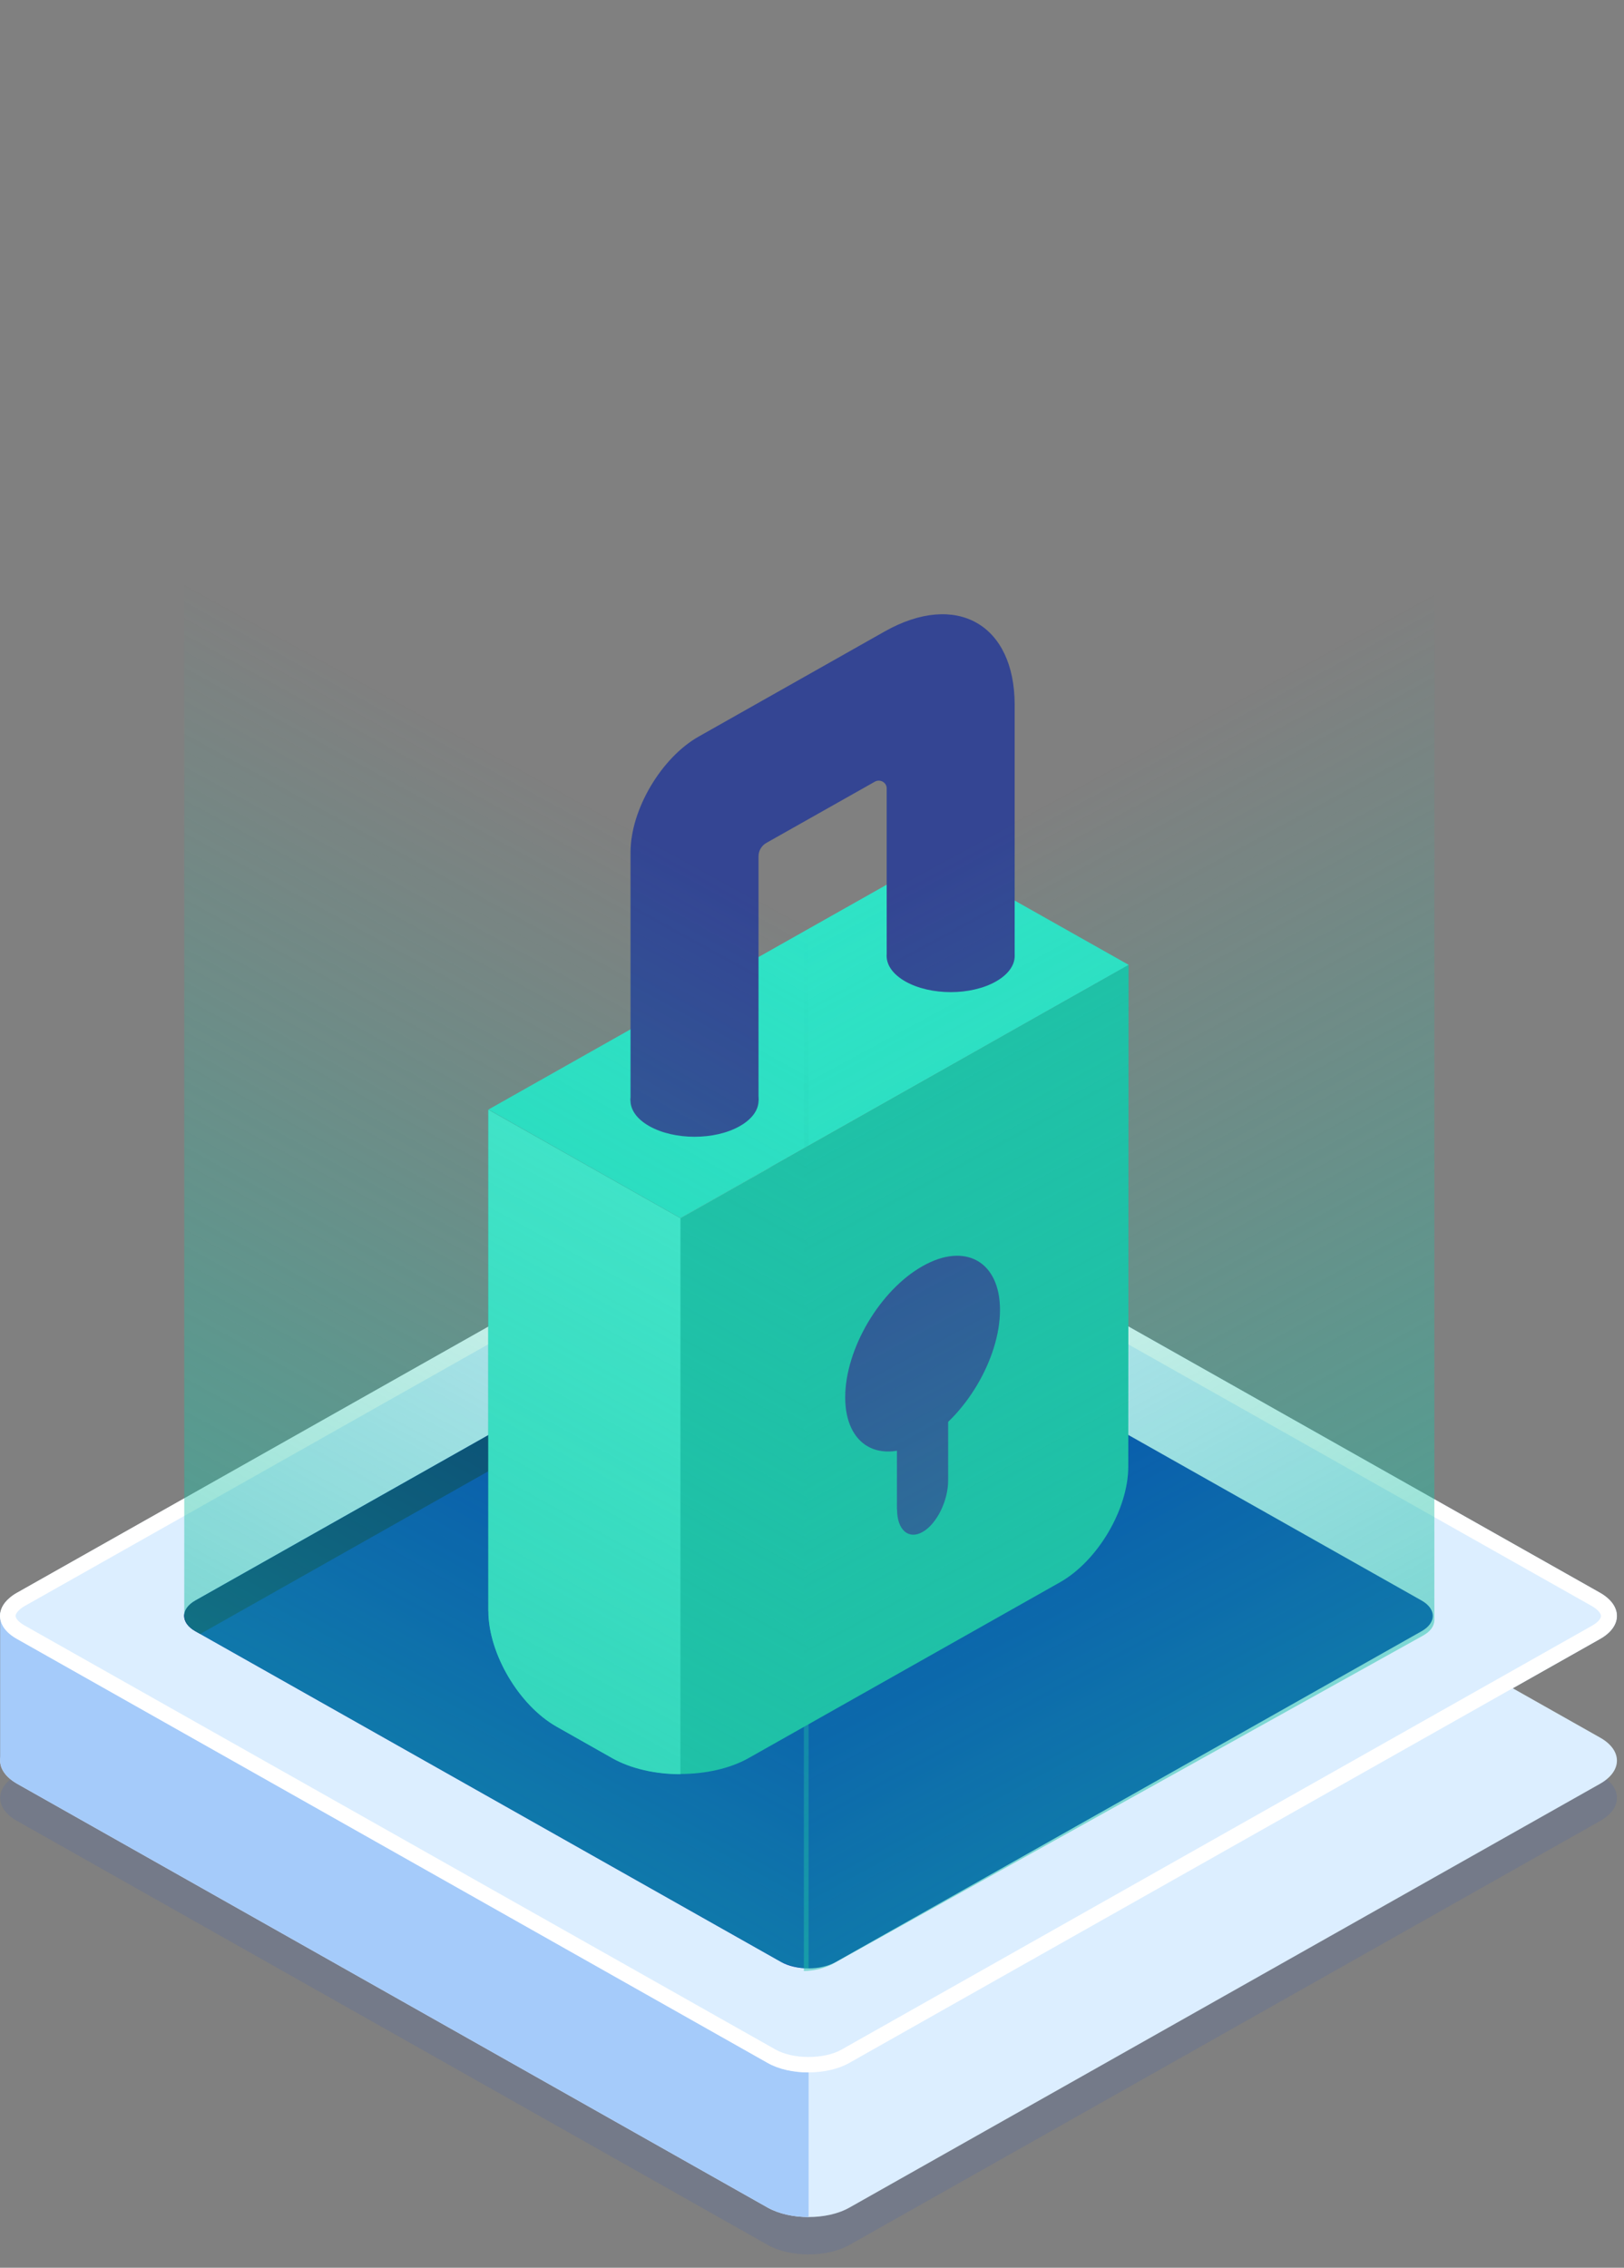 <svg width="96" height="134" viewBox="0 0 96 134" fill="none" xmlns="http://www.w3.org/2000/svg">
<rect x="0" y="0" width="96" height="134" fill="#808080" stroke="none"/>
<path opacity="0.15" d="M94.583 107.602L50.222 132.648C49.551 133.03 48.675 133.212 47.799 133.212C46.923 133.212 46.048 133.03 45.377 132.648L1.016 107.602C0.345 107.228 0.009 106.736 0.009 106.235C0.009 105.88 0.186 105.515 0.54 105.206C0.671 105.087 0.829 104.969 1.016 104.869L45.377 79.832C46.709 79.076 48.88 79.076 50.222 79.832L94.583 104.869C95.915 105.625 95.915 106.855 94.583 107.602Z" fill="#2F59BD"/>
<path d="M94.583 105.405L50.222 130.442C49.551 130.824 48.675 131.006 47.799 131.006C46.923 131.006 46.057 130.824 45.386 130.451L1.016 105.405C0.345 105.022 0.009 104.53 0.009 104.038C0.009 103.537 0.345 103.045 1.016 102.672L8.06 98.699L45.377 77.626C46.709 76.87 48.88 76.87 50.222 77.626L94.583 102.672C95.915 103.419 95.915 104.649 94.583 105.405Z" fill="#DCEEFF"/>
<path d="M47.799 121.129V131.005C46.923 131.005 46.057 130.823 45.386 130.449L1.016 105.403C0.345 105.021 0.009 104.529 0.009 104.037V95.482C0.009 95.126 0.186 94.762 0.54 94.452L8.06 98.698L47.799 121.129Z" fill="#A5CBFA"/>
<path d="M94.583 96.849L50.222 121.895C49.551 122.277 48.675 122.46 47.799 122.46C46.923 122.46 46.048 122.277 45.377 121.895L1.016 96.849C0.345 96.475 0.009 95.983 0.009 95.482C0.009 95.127 0.186 94.762 0.54 94.453C0.671 94.334 0.829 94.216 1.016 94.116L45.377 69.079C46.709 68.323 48.88 68.323 50.222 69.079L94.583 94.116C95.915 94.872 95.915 96.102 94.583 96.849Z" fill="#DCEEFF"/>
<path d="M47.79 69.424C48.535 69.424 49.253 69.588 49.747 69.87L94.108 94.907C94.499 95.135 94.639 95.362 94.639 95.49C94.639 95.618 94.499 95.845 94.108 96.064L49.747 121.11C49.253 121.392 48.545 121.547 47.79 121.547C47.035 121.547 46.327 121.383 45.833 121.101L1.463 96.055C1.137 95.873 0.922 95.654 0.922 95.481C0.922 95.381 1.006 95.253 1.155 95.117C1.249 95.034 1.342 94.962 1.463 94.898L45.824 69.861C46.337 69.579 47.054 69.424 47.79 69.424ZM47.79 68.513C46.914 68.513 46.038 68.704 45.367 69.078L1.006 94.114C0.82 94.215 0.662 94.333 0.531 94.451C0.177 94.761 0 95.126 0 95.481C0 95.982 0.335 96.474 1.006 96.847L45.367 121.893C46.038 122.276 46.914 122.458 47.79 122.458C48.666 122.458 49.542 122.276 50.213 121.893L94.574 96.847C95.906 96.1 95.906 94.871 94.574 94.114L50.213 69.078C49.551 68.695 48.675 68.513 47.79 68.513Z" fill="white"/>
<path d="M46.178 75.028L11.554 94.571C10.66 95.072 10.66 95.892 11.554 96.393L46.178 115.936C47.073 116.437 48.517 116.437 49.402 115.936L84.027 96.393C84.921 95.892 84.921 95.072 84.027 94.571L49.402 75.028C48.517 74.527 47.073 74.527 46.178 75.028Z" fill="#0030AE"/>
<path d="M47.799 74.654C47.212 74.654 46.635 74.782 46.187 75.028L11.563 94.571C10.668 95.072 10.668 95.892 11.563 96.393L11.842 96.548L47.799 76.249V74.654Z" fill="#031F60"/>
<path d="M28.875 65.562L55.365 50.611L66.724 57.016L40.224 71.976L28.875 65.562Z" fill="#2FE3C6"/>
<path d="M28.875 95.199C28.875 97.714 30.683 100.775 32.91 102.033L36.19 103.882C38.417 105.139 42.032 105.139 44.259 103.882L62.661 93.496C64.888 92.238 66.696 89.177 66.696 86.662L66.714 57.016L40.224 71.976L28.866 65.562V95.199H28.875Z" fill="#1FC1A7"/>
<path d="M54.538 74.815C57.063 73.385 59.113 74.542 59.113 77.403C59.113 80.264 57.063 83.735 54.538 85.156C52.013 86.587 49.963 85.43 49.963 82.569C49.963 79.708 52.013 76.237 54.538 74.815Z" fill="#344593"/>
<path d="M53.029 89.202C53.029 90.404 53.709 90.997 54.538 90.523C55.377 90.049 56.048 88.683 56.048 87.48V75.718L53.02 77.421V89.202H53.029Z" fill="#344593"/>
<path d="M38.382 63.518C36.9 64.356 36.9 65.705 38.382 66.543C39.863 67.381 42.258 67.381 43.73 66.543C45.211 65.705 45.211 64.356 43.73 63.518C42.258 62.68 39.863 62.68 38.382 63.518Z" fill="#344593"/>
<path d="M53.523 54.971C52.041 55.81 52.041 57.158 53.523 57.996C55.004 58.834 57.399 58.834 58.871 57.996C60.353 57.158 60.353 55.81 58.871 54.971C57.399 54.133 55.004 54.133 53.523 54.971Z" fill="#344593"/>
<path d="M37.273 50.353V65.031H44.839V50.599C44.839 50.271 45.016 49.97 45.305 49.806L51.716 46.189C52.023 46.016 52.415 46.235 52.415 46.581V56.475H59.98V41.652C59.98 36.878 56.524 34.928 52.293 37.315L41.308 43.52C39.09 44.768 37.273 47.847 37.273 50.353Z" fill="#344593"/>
<path d="M32.91 102.033L34.55 102.962L36.19 103.892C37.308 104.52 38.761 104.839 40.224 104.839V71.985L28.866 65.571V95.2C28.875 97.715 30.683 100.776 32.91 102.033Z" fill="#47EACE"/>
<path opacity="0.5" d="M47.762 20.026C47.557 20.026 47.352 20.026 47.147 19.998C47.138 19.998 47.119 19.998 47.11 19.989C46.914 19.971 46.718 19.935 46.532 19.898C46.411 19.871 46.29 19.825 46.169 19.789C46.094 19.762 46.02 19.752 45.945 19.725C45.749 19.652 45.572 19.57 45.386 19.47L10.892 0V95.482C10.911 95.865 11.153 96.165 11.563 96.393L46.187 115.936C46.709 116.182 47.231 116.3 47.753 116.31C47.771 116.31 47.781 116.319 47.799 116.319V20.026C47.781 20.026 47.771 20.026 47.762 20.026Z" fill="url(#paint0_linear)"/>
<path opacity="0.5" d="M47.558 20.684C47.765 20.684 47.972 20.684 48.179 20.657C48.188 20.657 48.207 20.657 48.216 20.648C48.414 20.63 48.611 20.594 48.8 20.557C48.922 20.53 49.044 20.485 49.167 20.449C49.242 20.422 49.317 20.412 49.392 20.385C49.59 20.313 49.769 20.231 49.957 20.131L84.79 0.764V95.745C84.772 96.125 84.527 96.424 84.113 96.651L49.148 116.091C48.621 116.336 48.094 116.454 47.567 116.463C47.548 116.463 47.539 116.472 47.52 116.472V20.684C47.539 20.684 47.548 20.684 47.558 20.684Z" fill="url(#paint1_linear)"/>
<defs>
<linearGradient id="paint0_linear" x1="8.146" y1="95.027" x2="34.412" y2="47.253" gradientUnits="userSpaceOnUse">
<stop stop-color="#1FC1A7"/>
<stop offset="1" stop-color="#1FC1A7" stop-opacity="0"/>
</linearGradient>
<linearGradient id="paint1_linear" x1="87.564" y1="95.292" x2="61.648" y2="47.439" gradientUnits="userSpaceOnUse">
<stop stop-color="#1FC1A7"/>
<stop offset="1" stop-color="#1FC1A7" stop-opacity="0"/>
</linearGradient>
</defs>
</svg>
